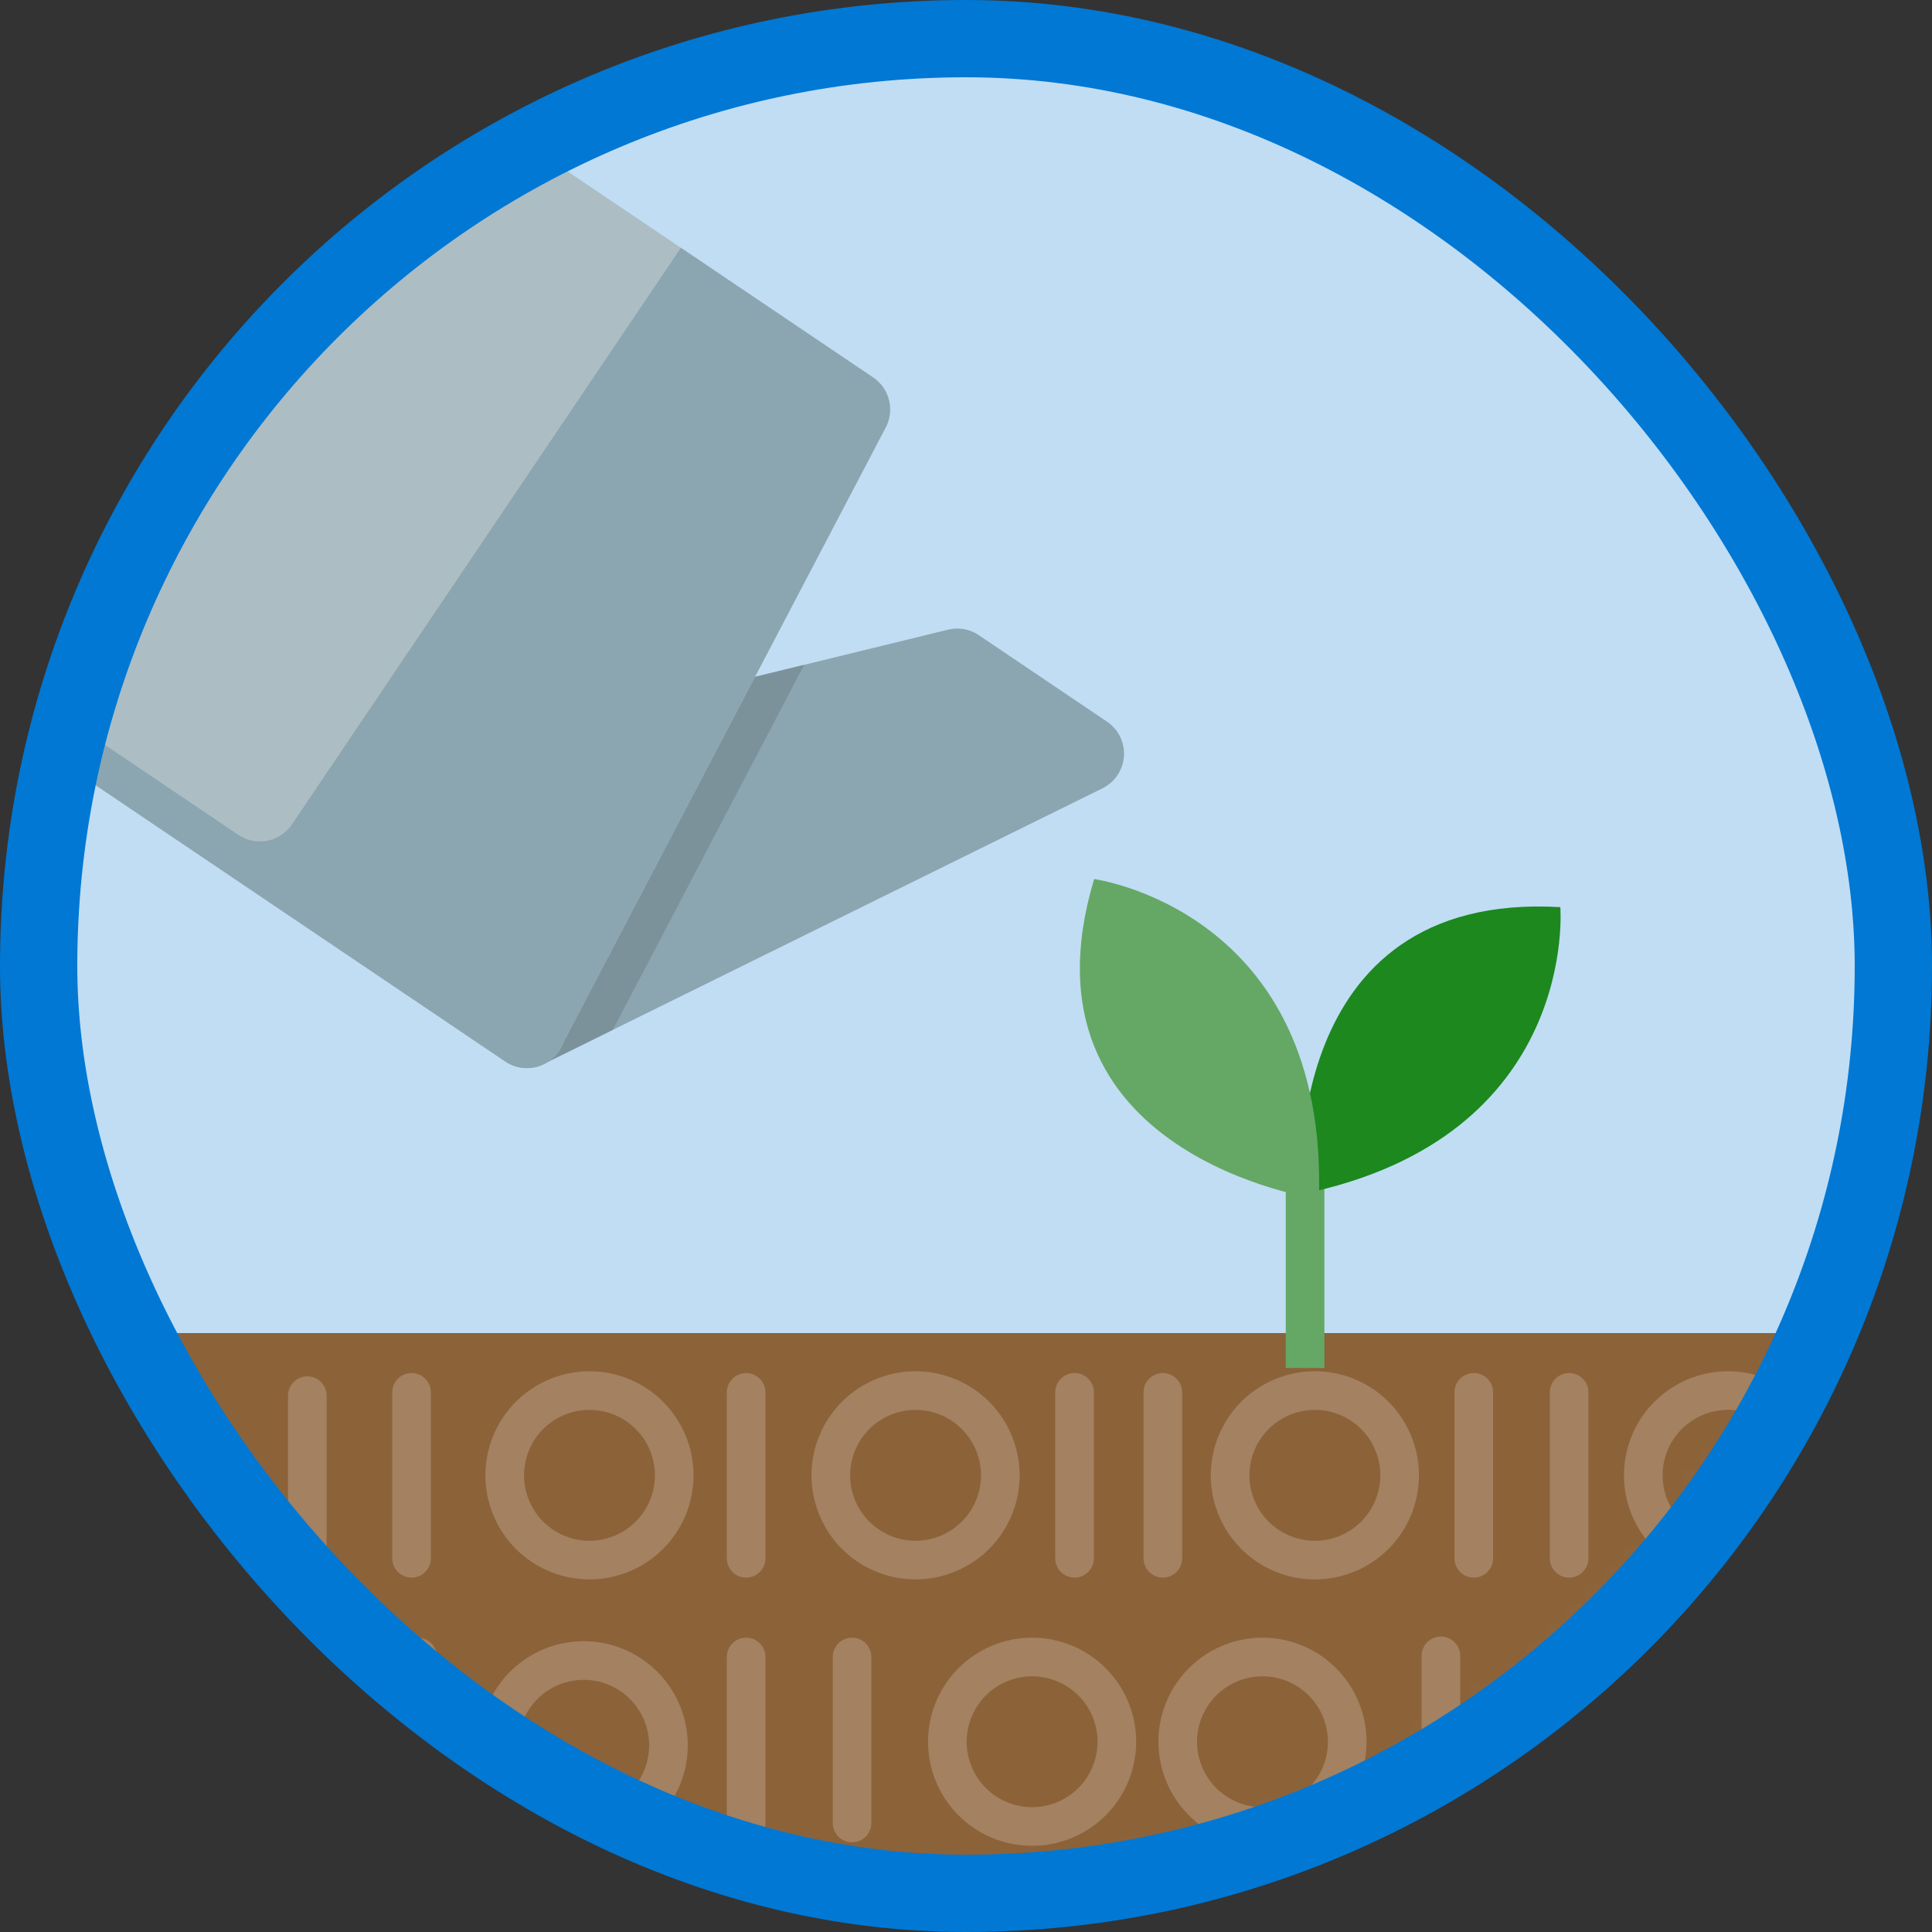 <svg xmlns="http://www.w3.org/2000/svg" xmlns:xlink="http://www.w3.org/1999/xlink" viewBox="0 0 100 100"><rect x="0" y="0" width="100" height="100" fill="#333333" stroke="none"/><defs><rect id="a" x="0" y="0" width="96" height="96" rx="48"/></defs><g fill="none" fill-rule="evenodd"><g transform="translate(1.52 1.52)"><mask id="b" fill="#fff"><use xlink:href="#a"/></mask><use fill="#C0DDF4" xlink:href="#a"/><path fill="#8C6239" mask="url(#b)" d="M-1.52 67.48h100v38h-100z"/><g opacity=".2" mask="url(#b)" stroke="#FFF" stroke-width="2"><path d="M70.925 74.843a4.386 4.386 0 1 1-8.774 0 4.386 4.386 0 1 1 8.774 0zM92.31 74.843a4.386 4.386 0 1 1-8.773 0 4.386 4.386 0 1 1 8.773 0zM33.079 88.816a4.386 4.386 0 1 1-8.774 0 4.386 4.386 0 1 1 8.774 0zM17.322 88.816a4.386 4.386 0 1 1-8.774 0 4.386 4.386 0 1 1 8.774 0zM56.038 87.173a4.386 4.386 0 1 1-8.272 2.92 4.386 4.386 0 0 1 8.272-2.92zM67.962 87.173a4.386 4.386 0 1 1-8.272 2.92 4.386 4.386 0 0 1 8.272-2.92zM86.7 87.173a4.386 4.386 0 1 1-8.272 2.92 4.386 4.386 0 0 1 8.272-2.92zM50.006 73.383a4.386 4.386 0 1 1-8.272 2.92 4.386 4.386 0 0 1 8.272-2.92zM33.127 73.383a4.386 4.386 0 1 1-8.272 2.92 4.386 4.386 0 0 1 8.272-2.92z"/><path d="M74.763 70.548v8.59M73.06 84.187v8.591M79.698 70.548v8.59M20.102 84.246v8.591M37.1 84.246v8.591M37.1 70.548v8.59M19.782 70.548v8.59" stroke-linecap="round"/><path d="M9.867 73.383a4.387 4.387 0 1 1-8.274 2.92 4.387 4.387 0 0 1 8.274-2.92z"/><path d="M14.387 70.72v8.591M42.583 84.246v8.591M58.669 70.548v8.59M54.099 70.548v8.59M91.1 84.175v8.59M97.4 70.548v8.59M95.696 84.187v8.591M-1.246 84.175v8.59M3.439 84.175v8.59" stroke-linecap="round"/><path d="M56.225 100.672a4.387 4.387 0 1 1-8.273 2.92 4.387 4.387 0 0 1 8.273-2.92zM74.963 100.672a4.387 4.387 0 1 1-8.273 2.92 4.387 4.387 0 0 1 8.273-2.92z"/><path d="M61.323 97.686v8.59M79.364 97.674v8.591" stroke-linecap="round"/><path d="M97.6 100.672a4.387 4.387 0 1 1-8.273 2.92 4.387 4.387 0 0 1 8.272-2.92z"/><path d="M83.958 97.686v8.59" stroke-linecap="round"/><path d="M16.802 100.672a4.386 4.386 0 1 1-5.596-2.677 4.386 4.386 0 0 1 5.596 2.677z"/><path d="M3.162 97.686v8.59M21.203 97.674v8.591" stroke-linecap="round"/><path d="M39.438 100.672a4.387 4.387 0 1 1-8.274 2.92 4.387 4.387 0 0 1 8.274-2.92z"/><path d="M25.798 97.686v8.59M43.84 97.674v8.591" stroke-linecap="round"/></g><g mask="url(#b)"><path d="M66.03 57.55v11.739" stroke="#65A865" stroke-width="2"/><path d="M65.832 60.294s-1.219-15.717 13.41-14.86c0 0 .986 11.933-13.41 14.86" fill="#1C881E"/><path d="M66.746 60.552S50.8 58.332 55.113 43.98c0 0 12.121 1.626 11.633 16.572" fill="#65A865"/></g><g mask="url(#b)"><path d="M56.655 37.625a2.002 2.002 0 0 0-.877-1.793l-6.633-4.474a2 2 0 0 0-1.593-.286L33.11 34.6c-1.072.263-7.156 19.28-6.488 18.95l28.922-14.267a1.999 1.999 0 0 0 1.11-1.658" fill="#8BA6B1"/><path d="M26.622 53.55l3.58-1.767 9.901-18.89L33.11 34.6c-1.072.263-7.156 19.28-6.488 18.95" fill="#7B929B"/><path d="M19.59 9.01l-2.488-1.677C10.702 3.016 1.984 4.71-2.333 11.11c-4.317 6.4-2.622 15.119 3.778 19.436A2 2 0 0 0 3.68 27.23C-.889 24.146-2.1 17.919.983 13.347c3.083-4.571 9.311-5.782 13.882-2.698l2.487 1.677A2 2 0 0 0 19.59 9.01" fill="#8BA6B1"/><path d="M27.64 52.434l16.684-31.832a2.001 2.001 0 0 0-.654-2.586L23.773 4.596a2 2 0 0 0-2.643.362L-2.317 32.567a2.001 2.001 0 0 0 .407 2.953l26.529 17.894.015.01a2 2 0 0 0 3.006-.99" fill="#ADBDC4"/><path d="M27.64 52.434l16.684-31.832a2.001 2.001 0 0 0-.654-2.586l-9.948-6.71L13.59 41.15a2 2 0 0 1-2.777.54L-2.44 32.75a1.99 1.99 0 0 0-.332 1.385 2 2 0 0 0 .863 1.385l26.529 17.894.015.01a2 2 0 0 0 3.006-.99" fill="#8BA6B1"/></g></g><rect x="2" y="2" width="96" height="96" rx="48" stroke="#0078D4" stroke-width="4"/></g></svg>